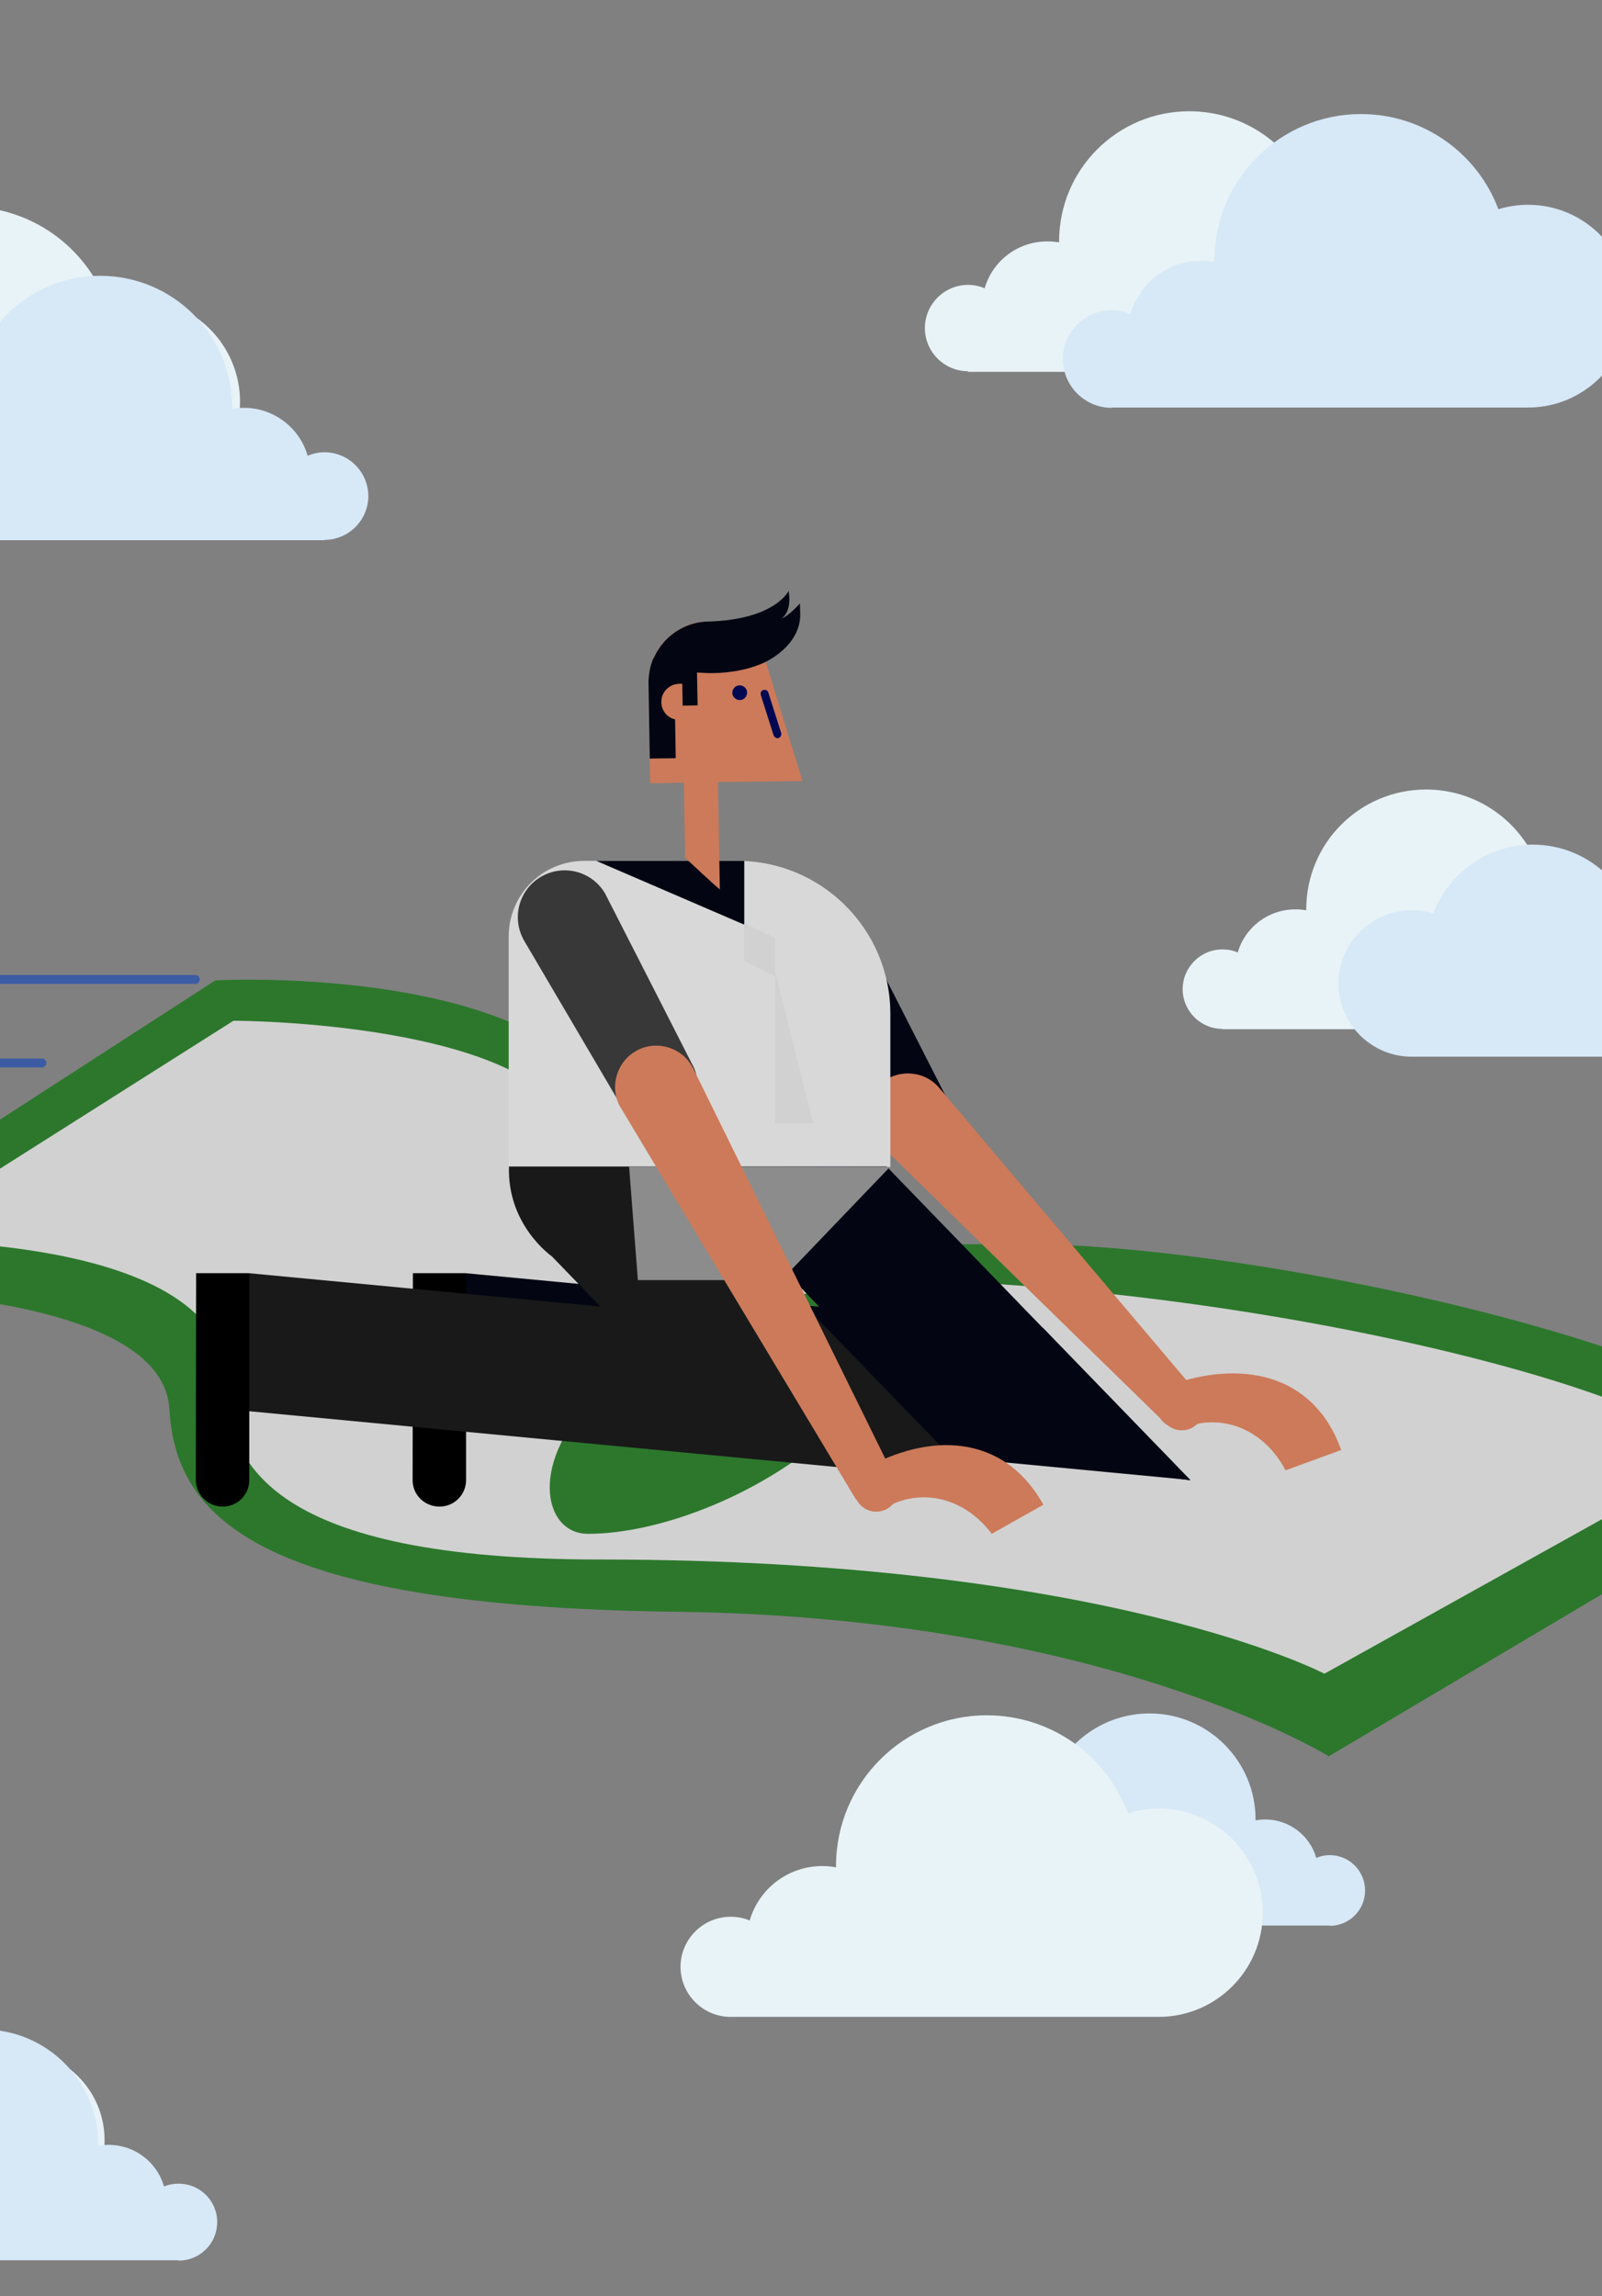 <svg id="vector" xmlns="http://www.w3.org/2000/svg" width="360" height="516" viewBox="0 0 360 516"><rect x="0" y="0" width="360" height="516" fill="#808080" stroke="none"/><defs><clipPath id="clip_path_0"><path d="M0,0h360v516h-360z"/></clipPath></defs><g id="g_0"><path fill="#E8F3F7" d="M-64.24,113.37C-70.36,113.37 -75.35,108.38 -75.35,102.27C-75.35,96.15 -70.36,91.16 -64.24,91.16C-62.7,91.16 -61.29,91.44 -59.95,92C-57.92,85.04 -51.52,79.91 -43.85,79.91C-42.8,79.91 -41.82,79.98 -40.83,80.19C-40.83,80.12 -40.83,79.98 -40.83,79.91C-40.83,61.42 -25.86,46.44 -7.37,46.44C6.98,46.44 19.21,55.44 23.99,68.17C26.17,67.54 28.42,67.18 30.81,67.18C43.61,67.18 53.94,77.52 53.94,90.31C53.94,103.11 43.61,113.44 30.81,113.44H-64.24V113.37Z" clip-path="url(#clip_path_0)"/><path fill="#D7E8F7" d="M72.92,121.32C78.34,121.32 82.77,116.89 82.77,111.48C82.77,106.06 78.34,101.63 72.92,101.63C71.59,101.63 70.32,101.91 69.13,102.41C67.37,96.22 61.6,91.65 54.85,91.65C53.94,91.65 53.03,91.72 52.18,91.93C52.18,91.86 52.18,91.79 52.18,91.65C52.18,75.27 38.9,61.98 22.51,61.98C9.79,61.98 -1.04,70 -5.26,81.24C-7.15,80.68 -9.19,80.33 -11.3,80.33C-22.62,80.33 -31.83,89.54 -31.83,100.86C-31.83,112.18 -22.62,121.39 -11.3,121.39H72.92V121.32Z"/><path fill="#E8F3F7" d="M274.7,231.21C269.78,231.21 265.77,227.2 265.77,222.28C265.77,217.36 269.78,213.35 274.7,213.35C275.9,213.35 277.09,213.56 278.14,214.05C279.76,208.43 284.96,204.35 291.08,204.35C291.92,204.35 292.7,204.42 293.54,204.56C293.54,204.49 293.54,204.42 293.54,204.35C293.54,189.45 305.57,177.42 320.47,177.42C332,177.42 341.84,184.66 345.71,194.86C347.47,194.3 349.3,194.02 351.19,194.02C361.46,194.02 369.82,202.31 369.82,212.65C369.82,222.98 361.53,231.28 351.19,231.28H274.7V231.21Z"/><path fill="#D7E8F7" d="M384.94,237.53C389.3,237.53 392.89,234.02 392.89,229.59C392.89,225.16 389.37,221.65 384.94,221.65C383.89,221.65 382.83,221.86 381.92,222.28C380.51,217.29 375.87,213.63 370.46,213.63C369.68,213.63 368.98,213.7 368.28,213.84C368.28,213.77 368.28,213.7 368.28,213.63C368.28,200.48 357.59,189.8 344.44,189.8C334.25,189.8 325.46,196.26 322.09,205.26C320.54,204.77 318.92,204.56 317.24,204.56C308.17,204.56 300.78,211.94 300.78,221.01C300.78,230.08 308.17,237.46 317.24,237.46H384.94V237.53Z"/><path fill="#E8F3F7" d="M217.54,83.42C212.2,83.42 207.84,79.07 207.84,73.72C207.84,68.38 212.2,64.02 217.54,64.02C218.88,64.02 220.14,64.3 221.27,64.79C223.03,58.68 228.65,54.25 235.33,54.25C236.24,54.25 237.09,54.32 238,54.46C238,54.39 238,54.32 238,54.25C238,38.08 251.08,25 267.25,25C279.76,25 290.52,32.87 294.67,43.98C296.57,43.42 298.53,43.07 300.57,43.07C311.75,43.07 320.82,52.14 320.82,63.32C320.82,74.5 311.75,83.56 300.57,83.56H217.54V83.42Z"/><path fill="#D7E8F7" d="M249.81,91.65C243.77,91.65 238.85,86.73 238.85,80.68C238.85,74.64 243.77,69.71 249.81,69.71C251.29,69.71 252.7,70 254.03,70.56C256,63.67 262.33,58.61 269.85,58.61C270.9,58.61 271.89,58.68 272.87,58.89C272.87,58.82 272.87,58.68 272.87,58.61C272.87,40.4 287.64,25.63 305.85,25.63C319.98,25.63 332.07,34.56 336.71,47.01C338.82,46.37 341.07,46.02 343.39,46.02C355.97,46.02 366.17,56.22 366.17,68.8C366.17,81.39 355.97,91.58 343.39,91.58H249.81V91.65Z"/><path fill="#E8F3F7" d="M-79.78,501.04C-85.12,501.04 -89.48,496.68 -89.48,491.34C-89.48,485.99 -85.12,481.64 -79.78,481.64C-78.45,481.64 -77.18,481.92 -76.06,482.41C-74.3,476.29 -68.67,471.86 -61.99,471.86C-61.08,471.86 -60.24,471.93 -59.32,472.07C-59.32,472 -59.32,471.93 -59.32,471.86C-59.32,455.69 -46.25,442.61 -30.08,442.61C-17.56,442.61 -6.8,450.49 -2.66,461.6C-0.76,461.04 1.21,460.68 3.25,460.68C14.43,460.68 23.5,469.75 23.5,480.93C23.5,492.11 14.43,501.18 3.25,501.18H-79.78V501.04Z"/><path fill="#D7E8F7" d="M40.16,508C44.94,508 48.81,504.13 48.81,499.35C48.81,494.57 44.94,490.71 40.16,490.71C38.96,490.71 37.84,490.92 36.86,491.34C35.31,485.92 30.32,481.99 24.41,481.99C23.64,481.99 22.79,482.06 22.09,482.2C22.09,482.13 22.09,482.06 22.09,481.99C22.09,467.64 10.49,456.05 -3.85,456.05C-14.96,456.05 -24.45,463.08 -28.18,472.85C-29.86,472.36 -31.62,472.08 -33.45,472.08C-43.36,472.08 -51.38,480.09 -51.38,490C-51.38,499.92 -43.36,507.93 -33.45,507.93H40.16V508Z"/><path fill="#D7E8F7" d="M298.82,432.77C303.17,432.77 306.76,429.26 306.76,424.83C306.76,420.47 303.24,416.88 298.82,416.88C297.76,416.88 296.71,417.1 295.79,417.52C294.39,412.52 289.75,408.87 284.33,408.87C283.56,408.87 282.86,408.94 282.15,409.08C282.15,409.01 282.15,408.94 282.15,408.87C282.15,395.72 271.47,385.04 258.32,385.04C248.13,385.04 239.34,391.5 235.96,400.5C234.41,400.01 232.8,399.8 231.11,399.8C222.04,399.8 214.66,407.18 214.66,416.25C214.66,425.32 222.04,432.7 231.11,432.7H298.82V432.77Z"/><path fill="#E8F3F7" d="M164.18,453.23C157.99,453.23 152.93,448.17 152.93,441.98C152.93,435.8 157.99,430.73 164.18,430.73C165.73,430.73 167.2,431.02 168.47,431.58C170.51,424.48 177.05,419.34 184.78,419.34C185.83,419.34 186.89,419.42 187.87,419.63C187.87,419.55 187.87,419.42 187.87,419.34C187.87,400.64 203.06,385.46 221.76,385.46C236.31,385.46 248.69,394.6 253.47,407.46C255.65,406.83 257.97,406.41 260.36,406.41C273.29,406.41 283.77,416.88 283.77,429.82C283.77,442.76 273.29,453.23 260.36,453.23H164.18Z"/><path fill="#2C772C" d="M298.6,394.67C298.6,394.67 248.26,363.38 151.88,362.19C55.42,360.99 39.46,339.76 38.05,316.56C36.15,285.62 -58.62,289.49 -58.62,289.49L48.39,220.31C48.39,220.31 129.73,215.88 140.13,254.76C145.83,275.85 175.64,280.07 228.58,279.58C281.45,279.08 397.03,304.54 408,329.77L298.6,394.67Z"/><path fill="#D1D1D1" d="M297.62,376.11C297.62,376.11 248.83,350.45 134.79,350.45C61.32,350.45 50.85,329 50.85,310.65C50.85,276.55 -25.65,278.87 -25.65,278.87L52.46,229.38C52.46,229.38 120.52,229.38 129.24,254.48C134.72,270.23 152.93,287.52 193.22,287.52C273.65,287.52 371.51,310.72 385.15,327.39L297.62,376.11Z"/><path fill="#2C772C" d="M188.15,320.49C172.05,335.61 148.5,344.68 132.12,344.68C121.86,344.68 118.62,328.02 134.72,312.97C150.82,297.86 172.83,290.05 190.33,290.05C200.53,290.05 204.25,305.38 188.15,320.49Z"/><path fill="#030612" d="M192.77,207.58C189.81,202.59 183.42,200.9 178.35,203.86C173.36,206.81 171.68,213.21 174.63,218.27L196.28,255.11C198.88,259.54 204.51,261.02 208.94,258.41C213.37,255.81 214.84,250.19 212.24,245.76C212.24,245.69 212.17,245.69 212.17,245.62C212.17,245.62 192.98,207.93 192.77,207.58Z"/><path fill="#CC7A5A" d="M263.07,311.42C260.61,312.41 259.28,315.15 260.19,317.68C261.1,320.21 263.85,321.48 266.38,320.63V320.7C275.59,317.4 284.52,321.97 288.88,330.41L301.39,325.84C295.13,308.26 278.4,305.66 262.93,311.28L263.07,311.42Z"/><path fill="#CC7A5A" d="M198.25,243.23C202.26,240.06 208.09,240.7 211.26,244.7L269.33,313.39L269.4,313.46C271.09,315.57 270.74,318.67 268.63,320.35C266.52,322.04 263.42,321.69 261.74,319.58C261.74,319.58 261.74,319.51 261.67,319.51L261.6,319.58C261.6,319.58 197.13,256.65 196.85,256.23C193.61,252.23 194.31,246.39 198.25,243.23Z"/><path fill="#D8D8D8" d="M165.7,193.45H131.39C131.32,193.45 131.32,193.45 131.32,193.45C121.9,193.45 114.31,201.04 114.31,210.47V262.28H200.08V227.69C200.01,208.78 184.61,193.45 165.7,193.45Z"/><path fill="#030612" d="M133.99,193.45L167.25,207.79V193.45H133.99Z"/><path fill="#D1D1D1" d="M174.21,219.4V210.82L167.25,207.44V216.02L174.21,219.4Z"/><path fill="#D1D1D1" d="M174.21,218.48V252.37H182.71L174.21,218.48Z"/><path fill="#383838" d="M135.96,200.76C133.01,195.77 126.61,194.08 121.55,197.04C116.56,199.99 114.87,206.39 117.82,211.45L139.48,248.29C142.08,252.72 147.7,254.2 152.13,251.59C156.56,248.99 158.04,243.37 155.43,238.94C155.43,238.87 155.36,238.87 155.36,238.8C155.36,238.8 136.17,201.12 135.96,200.76Z"/><path fill="#CC7A5A" d="M180.32,175.52L172.03,148.53C170.06,143.32 165,139.6 159.09,139.67C151.64,139.81 145.66,145.93 145.73,153.45L146.08,176.02L153.68,175.88L153.96,192.75C153.96,192.75 161.76,200.06 161.76,199.85L161.34,175.74L180.32,175.52Z"/><path fill="#000851" d="M166.19,154.01C165.28,154.01 164.57,154.78 164.57,155.7C164.57,156.61 165.35,157.31 166.26,157.31C167.18,157.31 167.88,156.54 167.88,155.63C167.88,154.71 167.1,154.01 166.19,154.01Z"/><path fill="#000851" d="M175.54,164.7L172.66,155.63C172.52,155.13 172.03,154.92 171.54,155.06C171.04,155.2 170.83,155.7 170.97,156.19L173.85,165.26C174,165.61 174.35,165.89 174.7,165.89C174.77,165.89 174.84,165.89 174.98,165.82C175.4,165.68 175.68,165.19 175.54,164.7Z"/><path fill="#030612" d="M177.23,132.78C177.23,132.78 174.21,139.24 159.16,139.67C155.15,139.74 151.57,141.57 149.11,144.38C149.04,144.45 149.04,144.52 148.97,144.59C148.83,144.73 148.68,144.94 148.54,145.08C148.26,145.5 147.98,145.93 147.7,146.35C147.63,146.49 147.56,146.63 147.49,146.7C147.28,147.12 147.07,147.54 146.86,147.96C146.79,148.03 146.79,148.1 146.72,148.17C146.08,149.79 145.73,151.55 145.73,153.38L146.01,170.46L151.85,170.39L151.71,161.67C149.95,161.25 148.62,159.7 148.62,157.81C148.54,155.56 150.37,153.73 152.62,153.66H153.32L153.4,158.58L156.77,158.51L156.63,151.13C157.82,151.2 159.02,151.27 160.21,151.27C164.86,151.2 169.07,150.21 172.03,148.74C172.03,148.74 179.97,145.15 179.83,137.91L179.76,135.59C179.76,135.59 177.09,138.61 175.61,138.96C175.68,138.96 178,137.7 177.23,132.78Z"/><path fill="#030612" d="M267.5,332.66L214.14,325.14L169.49,278.38C169.49,278.38 163.03,272.12 163.03,262.14H199.24L267.5,332.66Z"/><path fill="#030612" d="M234.39,298.42L267.5,332.59L104.67,317.12V286.11L234.39,298.42Z"/><path fill="#000000" d="M92.72,332.66L92.79,286.11H104.74V332.59C104.74,335.89 102.07,338.56 98.77,338.56C95.39,338.56 92.72,335.89 92.72,332.66Z"/><path fill="#191919" d="M218.78,332.66L165.42,325.14L124.01,282.32C124.01,282.32 113.95,275.36 114.38,262.14H150.58L218.78,332.66Z"/><path fill="#191919" d="M185.67,298.42L218.78,332.59L55.95,317.12V286.11L185.67,298.42Z"/><path fill="#000000" d="M44,332.66L44.07,286.11H56.02V332.59C56.02,335.89 53.35,338.56 50.05,338.56C46.74,338.56 44.07,335.89 44,332.66Z"/><path fill="#8C8C8C" d="M175.61,287.66H143.34L141.37,262.14L200.01,262.21L175.61,287.66Z"/><path fill="#CC7A5A" d="M194.1,330.2C191.78,331.53 191.01,334.48 192.35,336.8C193.68,339.13 196.56,339.97 198.95,338.7L199.02,338.77C207.6,333.99 217.16,337.02 222.86,344.68L234.46,338.14C225.39,321.83 208.45,322.04 194.17,330.13L194.1,330.2Z"/><path fill="#CC7A5A" d="M143.41,235.92C147.98,233.67 153.54,235.57 155.79,240.13L201.27,332.52L201.34,332.59C202.54,335.05 201.55,338 199.09,339.2C196.63,340.39 193.68,339.41 192.49,336.95C192.49,336.95 192.49,336.88 192.41,336.88L192.35,336.95C192.35,336.95 139.33,248.71 139.12,248.29C136.94,243.72 138.84,238.17 143.41,235.92Z"/><path fill="#00000000" d="M43.89,220.1H-5.89" stroke-width="2" stroke="#3B5BA3" stroke-linecap="round"/><path fill="#00000000" d="M9.44,238.87H-32.32" stroke-width="2" stroke="#3B5BA3" stroke-linecap="round"/><g><path fill="none" d="M242.27,210.04h244.87v163.57h-244.87z"/></g><g><path fill="none" d="M266.27,200.64h244.87v163.57h-244.87z"/></g></g></svg>